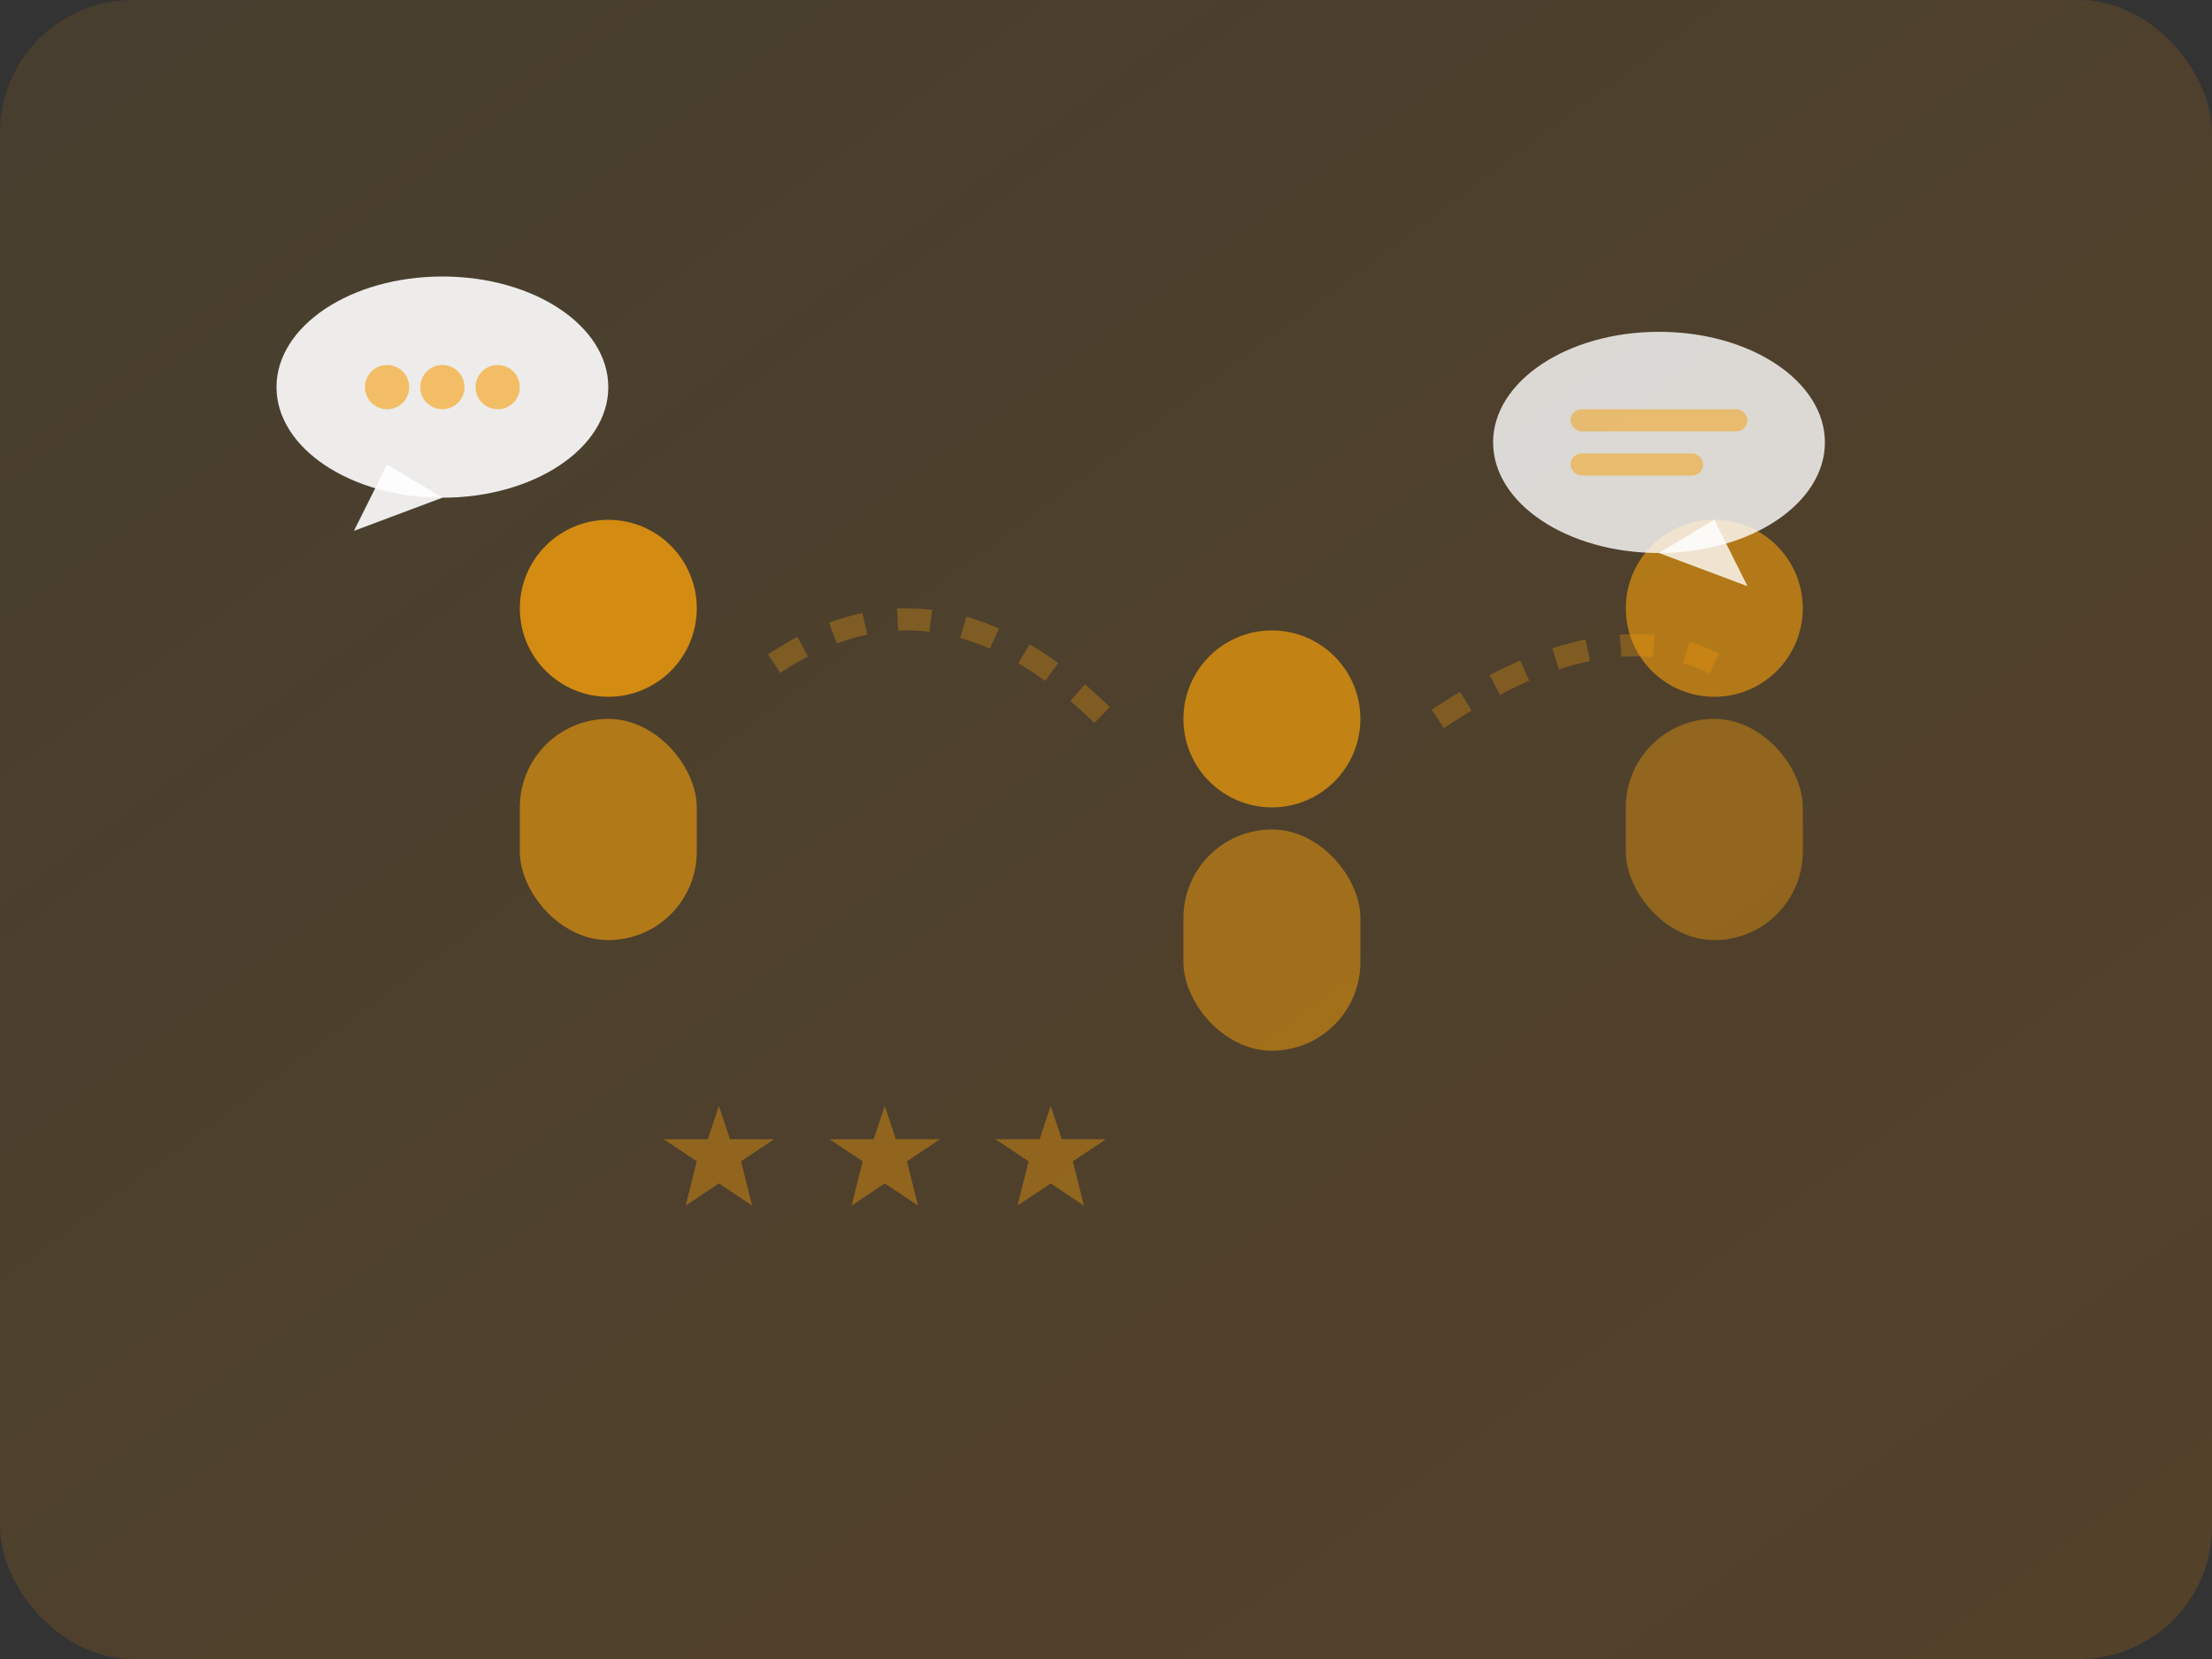 <svg width="200" height="150" viewBox="0 0 200 150" fill="none" xmlns="http://www.w3.org/2000/svg">
  <rect x="0" y="0" width="200" height="150" fill="#333333" stroke="none"/>
  <rect width="200" height="150" rx="12" fill="url(#gradient3)"/>
  <defs>
    <linearGradient id="gradient3" x1="0%" y1="0%" x2="100%" y2="100%">
      <stop offset="0%" style="stop-color:#f59e0b;stop-opacity:0.1"/>
      <stop offset="100%" style="stop-color:#d97706;stop-opacity:0.2"/>
    </linearGradient>
  </defs>
  
  <!-- People Icons -->
  <g transform="translate(40, 40)">
    <!-- Person 1 -->
    <circle cx="15" cy="15" r="8" fill="#f59e0b" opacity="0.8"/>
    <rect x="7" y="25" width="16" height="20" rx="8" fill="#f59e0b" opacity="0.6"/>
  </g>
  
  <g transform="translate(100, 50)">
    <!-- Person 2 -->
    <circle cx="15" cy="15" r="8" fill="#f59e0b" opacity="0.7"/>
    <rect x="7" y="25" width="16" height="20" rx="8" fill="#f59e0b" opacity="0.5"/>
  </g>
  
  <g transform="translate(140, 40)">
    <!-- Person 3 -->
    <circle cx="15" cy="15" r="8" fill="#f59e0b" opacity="0.6"/>
    <rect x="7" y="25" width="16" height="20" rx="8" fill="#f59e0b" opacity="0.4"/>
  </g>
  
  <!-- Speech Bubbles -->
  <g transform="translate(20, 20)">
    <ellipse cx="20" cy="15" rx="15" ry="10" fill="white" opacity="0.9"/>
    <path d="M15 22 L12 28 L20 25 Z" fill="white" opacity="0.9"/>
    <circle cx="15" cy="15" r="2" fill="#f59e0b" opacity="0.6"/>
    <circle cx="20" cy="15" r="2" fill="#f59e0b" opacity="0.6"/>
    <circle cx="25" cy="15" r="2" fill="#f59e0b" opacity="0.6"/>
  </g>
  
  <g transform="translate(130, 25)">
    <ellipse cx="20" cy="15" rx="15" ry="10" fill="white" opacity="0.8"/>
    <path d="M25 22 L28 28 L20 25 Z" fill="white" opacity="0.8"/>
    <rect x="12" y="12" width="16" height="2" rx="1" fill="#f59e0b" opacity="0.5"/>
    <rect x="12" y="16" width="12" height="2" rx="1" fill="#f59e0b" opacity="0.5"/>
  </g>
  
  <!-- Connection Lines -->
  <g opacity="0.3" stroke="#f59e0b" stroke-width="2" fill="none" stroke-dasharray="3,3">
    <path d="M70 60 Q85 50 100 65"/>
    <path d="M130 65 Q145 55 155 60"/>
  </g>
  
  <!-- Stars for feedback -->
  <g transform="translate(60, 100)" opacity="0.4" fill="#f59e0b">
    <polygon points="5,0 6,3 10,3 7,5 8,9 5,7 2,9 3,5 0,3 4,3"/>
    <polygon points="20,0 21,3 25,3 22,5 23,9 20,7 17,9 18,5 15,3 19,3"/>
    <polygon points="35,0 36,3 40,3 37,5 38,9 35,7 32,9 33,5 30,3 34,3"/>
  </g>
</svg>